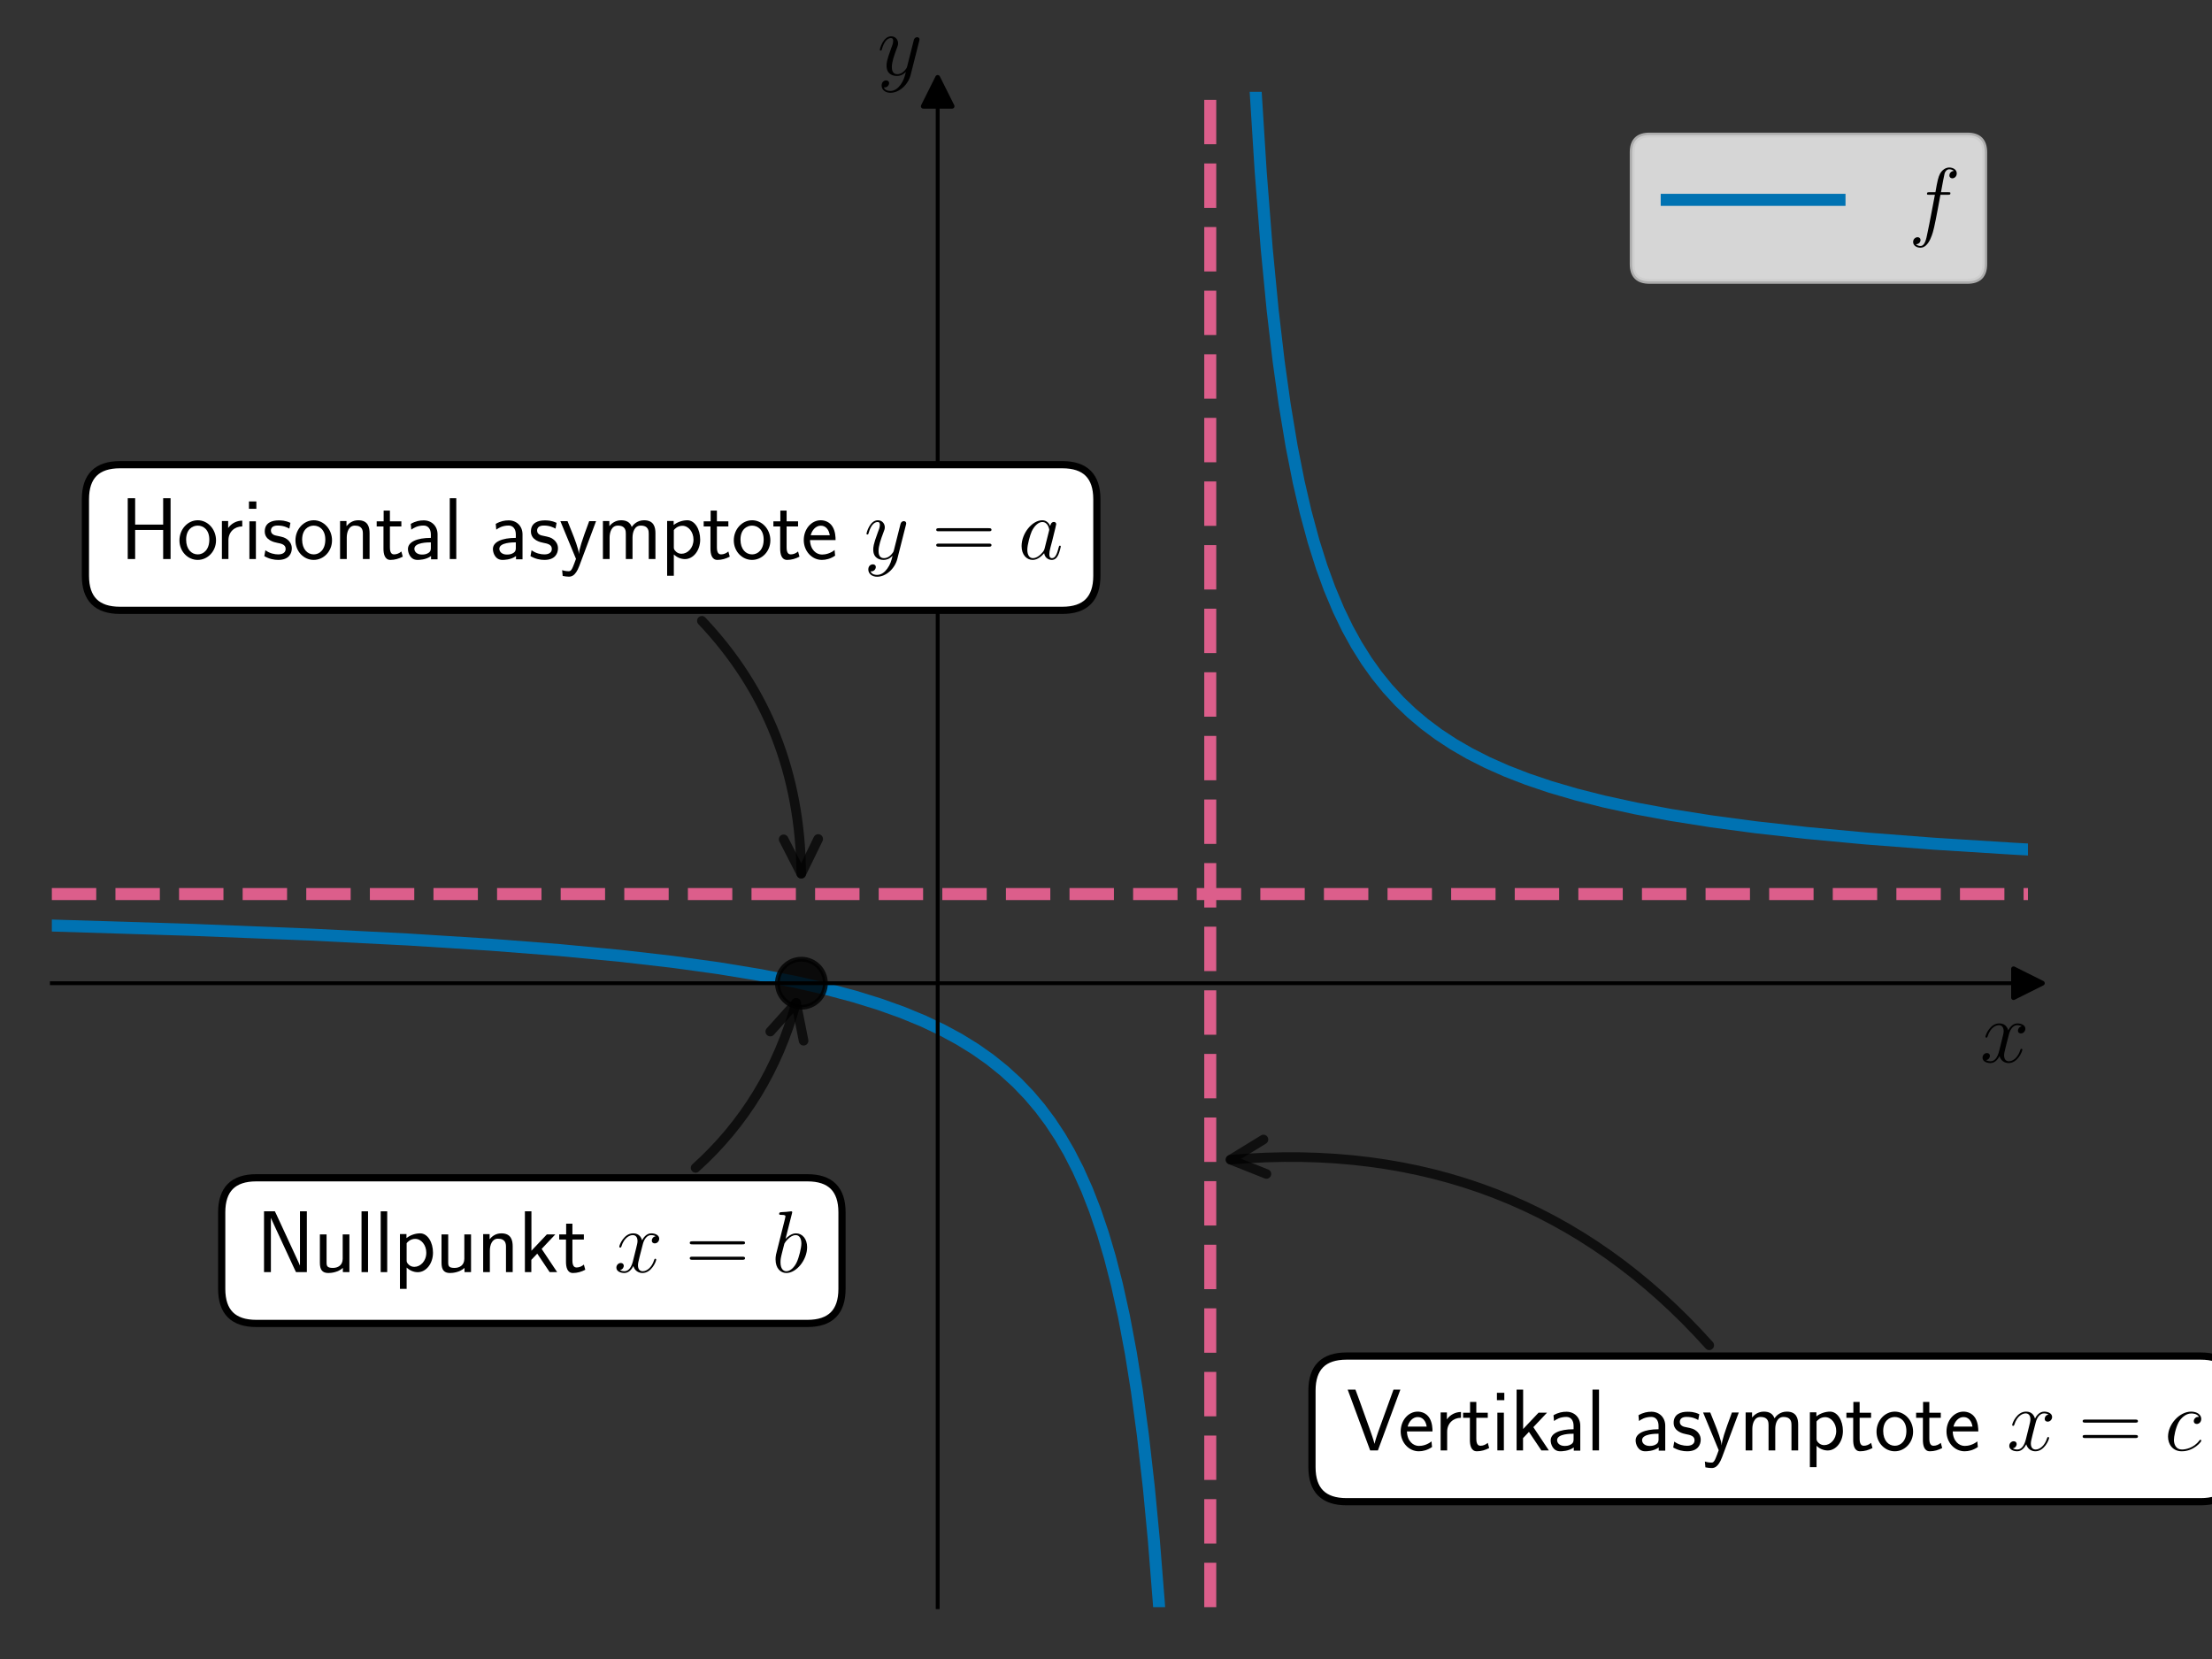 <?xml version="1.0" encoding="utf-8" standalone="no"?>
<!DOCTYPE svg PUBLIC "-//W3C//DTD SVG 1.1//EN"
  "http://www.w3.org/Graphics/SVG/1.1/DTD/svg11.dtd">
<svg xmlns:xlink="http://www.w3.org/1999/xlink" width="460.8pt" height="345.6pt" viewBox="0 0 460.8 345.6" xmlns="http://www.w3.org/2000/svg" version="1.1">
 <rect x="0" y="0" width="460.8" height="345.6" fill="#333333" stroke="none"/>
 <defs>
  <style type="text/css">*{stroke-linejoin: round; stroke-linecap: butt}</style>
 </defs>
 <g id="figure_1">
  <g id="patch_1">
   <path d="M 0 345.6 
L 460.8 345.6 
L 460.8 0 
L 0 0 
L 0 345.6 
z
" style="fill: none"/>
  </g>
  <g id="axes_1">
   <g id="patch_2">
    <path d="M 10.8 334.8 
L 422.46 334.8 
L 422.46 19.131 
L 10.8 19.131 
L 10.8 334.8 
z
" style="fill: none"/>
   </g>
   <g id="matplotlib.axis_1">
    <g id="text_1">
     <!-- $x$ -->
     <g transform="translate(412.482 221.272) scale(0.18 -0.18)">
      <defs>
       <path id="CMMI12-78" d="M 3034 2606 
C 2829 2567 2752 2414 2752 2293 
C 2752 2139 2874 2088 2963 2088 
C 3155 2088 3290 2254 3290 2427 
C 3290 2695 2982 2816 2714 2816 
C 2323 2816 2106 2433 2048 2312 
C 1901 2816 1504 2816 1389 2816 
C 736 2816 390 1980 390 1839 
C 390 1814 416 1782 461 1782 
C 512 1782 525 1820 538 1846 
C 755 2555 1184 2689 1370 2689 
C 1658 2689 1715 2420 1715 2267 
C 1715 2127 1677 1980 1600 1673 
L 1382 798 
C 1286 415 1101 64 762 64 
C 730 64 570 64 435 147 
C 666 192 717 383 717 460 
C 717 588 621 664 499 664 
C 346 664 179 530 179 326 
C 179 57 480 -64 755 -64 
C 1062 -64 1280 179 1414 441 
C 1517 64 1837 -64 2074 -64 
C 2726 -64 3072 773 3072 913 
C 3072 945 3046 971 3008 971 
C 2950 971 2944 939 2925 888 
C 2752 326 2381 64 2093 64 
C 1869 64 1747 230 1747 492 
C 1747 632 1773 734 1875 1156 
L 2099 2024 
C 2195 2408 2413 2689 2707 2689 
C 2720 2689 2899 2689 3034 2606 
z
" transform="scale(0.016)"/>
      </defs>
      <use xlink:href="#CMMI12-78" transform="scale(0.996)"/>
     </g>
    </g>
   </g>
   <g id="matplotlib.axis_2">
    <g id="text_2">
     <!-- $y$ -->
     <g transform="translate(182.776 15.643) scale(0.18 -0.18)">
      <defs>
       <path id="CMMI12-79" d="M 1683 -700 
C 1510 -939 1261 -1152 947 -1152 
C 870 -1152 563 -1152 467 -889 
C 486 -895 518 -895 531 -895 
C 723 -895 851 -729 851 -582 
C 851 -435 730 -384 634 -384 
C 531 -384 307 -458 307 -759 
C 307 -1071 582 -1286 947 -1286 
C 1587 -1286 2234 -700 2413 6 
L 3040 2485 
C 3046 2517 3059 2556 3059 2594 
C 3059 2689 2982 2753 2886 2753 
C 2829 2753 2694 2727 2643 2535 
L 2170 658 
C 2138 543 2138 530 2086 460 
C 1958 281 1747 64 1440 64 
C 1082 64 1050 415 1050 588 
C 1050 952 1222 1443 1395 1903 
C 1466 2088 1504 2178 1504 2305 
C 1504 2574 1312 2816 998 2816 
C 410 2816 173 1890 173 1839 
C 173 1814 198 1782 243 1782 
C 301 1782 307 1807 333 1897 
C 486 2433 730 2689 979 2689 
C 1037 2689 1146 2689 1146 2478 
C 1146 2312 1075 2127 979 1884 
C 666 1047 666 837 666 683 
C 666 77 1101 -64 1421 -64 
C 1606 -64 1837 -6 2061 230 
L 2067 224 
C 1971 -147 1907 -392 1683 -700 
z
" transform="scale(0.016)"/>
      </defs>
      <use xlink:href="#CMMI12-79" transform="scale(0.996)"/>
     </g>
    </g>
   </g>
   <g id="line2d_1">
    <defs>
     <path id="m6ba79dfbc2" d="M 3 0 
L -3 -3 
L -3 3 
z
" style="stroke: #000000; stroke-linejoin: miter"/>
    </defs>
    <g>
     <use xlink:href="#m6ba79dfbc2" x="422.46" y="204.819" style="stroke: #000000; stroke-linejoin: miter"/>
    </g>
   </g>
   <g id="line2d_2">
    <defs>
     <path id="m6fc33b270b" d="M 0 -3 
L -3 3 
L 3 3 
z
" style="stroke: #000000; stroke-linejoin: miter"/>
    </defs>
    <g>
     <use xlink:href="#m6fc33b270b" x="195.337" y="19.131" style="stroke: #000000; stroke-linejoin: miter"/>
    </g>
   </g>
   <g id="line2d_3">
    <path d="M 10.748 192.802 
L 40.282 193.716 
L 64.617 194.684 
L 85 195.713 
L 102.055 196.789 
L 116.614 197.921 
L 129.301 199.127 
L 140.116 200.37 
L 149.684 201.689 
L 158.003 203.054 
L 165.491 204.506 
L 172.147 206.026 
L 177.97 207.579 
L 183.17 209.188 
L 187.954 210.898 
L 192.321 212.698 
L 196.273 214.57 
L 199.809 216.484 
L 203.137 218.538 
L 206.257 220.735 
L 209.168 223.073 
L 211.872 225.546 
L 214.368 228.145 
L 216.656 230.847 
L 218.736 233.626 
L 220.816 236.774 
L 222.688 239.988 
L 224.56 243.638 
L 226.431 247.82 
L 228.095 252.085 
L 229.759 256.984 
L 231.215 261.911 
L 232.671 267.575 
L 234.127 274.156 
L 235.583 281.896 
L 236.831 289.704 
L 238.079 298.9 
L 239.327 309.891 
L 240.367 320.832 
L 241.407 333.899 
L 242.255 346.6 
M 260.565 -1 
L 261.581 19.131 
L 262.621 35.677 
L 263.869 51.667 
L 265.117 64.587 
L 266.365 75.244 
L 267.613 84.184 
L 269.069 92.95 
L 270.525 100.33 
L 271.981 106.628 
L 273.645 112.782 
L 275.309 118.053 
L 276.972 122.619 
L 278.844 127.075 
L 280.716 130.949 
L 282.588 134.346 
L 284.668 137.662 
L 286.748 140.581 
L 289.036 143.411 
L 291.532 146.124 
L 294.028 148.513 
L 296.731 150.8 
L 299.643 152.972 
L 302.763 155.022 
L 306.091 156.948 
L 309.835 158.848 
L 313.786 160.604 
L 318.154 162.3 
L 322.938 163.918 
L 328.346 165.502 
L 334.169 166.975 
L 340.825 168.421 
L 348.104 169.773 
L 356.424 171.087 
L 365.783 172.336 
L 376.391 173.524 
L 388.662 174.667 
L 402.805 175.754 
L 419.236 176.786 
L 422.564 176.971 
L 422.564 176.971 
" clip-path="url(#p685d0d3d39)" style="fill: none; stroke: #0072b2; stroke-width: 2.5; stroke-linecap: square"/>
   </g>
   <g id="LineCollection_1">
    <path d="M 252.118 334.8 
L 252.118 19.131 
" clip-path="url(#p685d0d3d39)" style="fill: none; stroke-dasharray: 9.25,4; stroke-dashoffset: 0; stroke: #dc5e8b; stroke-width: 2.5"/>
   </g>
   <g id="LineCollection_2">
    <path d="M 10.8 186.25 
L 422.46 186.25 
" clip-path="url(#p685d0d3d39)" style="fill: none; stroke-dasharray: 9.25,4; stroke-dashoffset: 0; stroke: #dc5e8b; stroke-width: 2.5"/>
   </g>
   <g id="line2d_4">
    <defs>
     <path id="md05bdf8414" d="M 0 5 
C 1.326 5 2.598 4.473 3.536 3.536 
C 4.473 2.598 5 1.326 5 0 
C 5 -1.326 4.473 -2.598 3.536 -3.536 
C 2.598 -4.473 1.326 -5 0 -5 
C -1.326 -5 -2.598 -4.473 -3.536 -3.536 
C -4.473 -2.598 -5 -1.326 -5 0 
C -5 1.326 -4.473 2.598 -3.536 3.536 
C -2.598 4.473 -1.326 5 0 5 
z
" style="stroke: #000000; stroke-opacity: 0.8"/>
    </defs>
    <g clip-path="url(#p685d0d3d39)">
     <use xlink:href="#md05bdf8414" x="166.947" y="204.819" style="fill-opacity: 0.8; stroke: #000000; stroke-opacity: 0.8"/>
    </g>
   </g>
   <g id="patch_3">
    <path d="M 195.337 334.8 
L 195.337 19.131 
" style="fill: none; stroke: #000000; stroke-width: 0.8; stroke-linejoin: miter; stroke-linecap: square"/>
   </g>
   <g id="patch_4">
    <path d="M 422.46 334.8 
L 422.46 19.131 
" style="fill: none"/>
   </g>
   <g id="patch_5">
    <path d="M 10.8 204.819 
L 422.46 204.819 
" style="fill: none; stroke: #000000; stroke-width: 0.8; stroke-linejoin: miter; stroke-linecap: square"/>
   </g>
   <g id="patch_6">
    <path d="M 10.8 19.131 
L 422.46 19.131 
" style="fill: none"/>
   </g>
   <g id="patch_7">
    <path d="M 146.21 129.328 
Q 166.602 150.876 166.921 182.011 
" style="fill: none; opacity: 0.7; stroke: #000000; stroke-width: 2; stroke-linecap: round"/>
    <path d="M 170.447 174.774 
L 166.921 182.011 
L 163.248 174.848 
" style="fill: none; opacity: 0.7; stroke: #000000; stroke-width: 2; stroke-linecap: round"/>
   </g>
   <g id="text_3">
    <g id="patch_8">
     <path d="M 24.995 127.145 
L 221.298 127.145 
Q 228.498 127.145 228.498 119.945 
L 228.498 104.004 
Q 228.498 96.804 221.298 96.804 
L 24.995 96.804 
Q 17.795 96.804 17.795 104.004 
L 17.795 119.945 
Q 17.795 127.145 24.995 127.145 
z
" style="fill: #ffffff; stroke: #000000; stroke-width: 1.5; stroke-linejoin: miter"/>
    </g>
    <!-- Horisontal asymptote $y = a$ -->
    <g transform="translate(24.995 116.457) scale(0.18 -0.18)">
     <defs>
      <path id="CMSS17-48" d="M 3674 4416 
L 3136 4416 
L 3136 2501 
L 1101 2501 
L 1101 4416 
L 563 4416 
L 563 0 
L 1101 0 
L 1101 2112 
L 3136 2112 
L 3136 0 
L 3674 0 
L 3674 4416 
z
" transform="scale(0.016)"/>
      <path id="CMSS17-6f" d="M 2829 1356 
C 2829 2176 2221 2816 1504 2816 
C 768 2816 173 2157 173 1356 
C 173 544 787 -64 1498 -64 
C 2227 -64 2829 563 2829 1356 
z
M 1504 337 
C 1050 337 659 709 659 1408 
C 659 2151 1114 2427 1498 2427 
C 1914 2427 2342 2126 2342 1408 
C 2342 683 1926 337 1504 337 
z
" transform="scale(0.016)"/>
      <path id="CMSS17-72" d="M 954 1363 
C 954 1965 1395 2368 1958 2368 
L 1958 2789 
C 1549 2789 1165 2585 934 2253 
L 934 2758 
L 480 2758 
L 480 0 
L 954 0 
L 954 1363 
z
" transform="scale(0.016)"/>
      <path id="CMSS17-69" d="M 979 4183 
L 442 4183 
L 442 3648 
L 979 3648 
L 979 4183 
z
M 947 2739 
L 474 2739 
L 474 0 
L 947 0 
L 947 2739 
z
" transform="scale(0.016)"/>
      <path id="CMSS17-73" d="M 2061 2627 
C 1683 2807 1389 2807 1197 2807 
C 742 2807 198 2648 198 2003 
C 198 1359 902 1218 1094 1179 
C 1389 1122 1715 1058 1715 740 
C 1715 337 1254 337 1171 337 
C 915 337 563 407 243 638 
L 166 210 
C 531 0 883 -64 1178 -64 
C 1965 -64 2163 416 2163 781 
C 2163 1094 1984 1305 1862 1401 
C 1651 1568 1574 1587 1050 1696 
C 960 1709 646 1779 646 2066 
C 646 2432 1050 2432 1139 2432 
C 1555 2432 1811 2303 1984 2208 
L 2061 2627 
z
" transform="scale(0.016)"/>
      <path id="CMSS17-6e" d="M 2618 1877 
C 2618 2283 2522 2816 1798 2816 
C 1389 2816 1120 2606 941 2389 
L 941 2758 
L 474 2758 
L 474 0 
L 960 0 
L 960 1559 
C 960 1964 1114 2428 1549 2428 
C 2112 2428 2131 2048 2131 1829 
L 2131 0 
L 2618 0 
L 2618 1877 
z
" transform="scale(0.016)"/>
      <path id="CMSS17-74" d="M 1069 2368 
L 1901 2368 
L 1901 2737 
L 1069 2737 
L 1069 3520 
L 614 3520 
L 614 2737 
L 109 2737 
L 109 2368 
L 602 2368 
L 602 749 
C 602 384 685 -64 1107 -64 
C 1427 -64 1722 25 2003 172 
L 1901 548 
C 1747 414 1562 337 1363 337 
C 1082 337 1069 696 1069 856 
L 1069 2368 
z
" transform="scale(0.016)"/>
      <path id="CMSS17-61" d="M 2406 1791 
C 2406 2392 1978 2808 1402 2808 
C 1120 2808 813 2757 461 2553 
L 499 2135 
C 659 2248 934 2432 1395 2432 
C 1722 2432 1920 2180 1920 1782 
L 1920 1536 
C 896 1536 256 1238 256 726 
C 256 461 416 -64 947 -64 
C 1043 -64 1562 -64 1933 217 
L 1933 -19 
L 2406 -19 
L 2406 1791 
z
M 1920 816 
C 1920 701 1920 548 1728 434 
C 1562 325 1350 325 1261 325 
C 941 325 723 511 723 744 
C 723 1211 1722 1211 1920 1211 
L 1920 816 
z
" transform="scale(0.016)"/>
      <path id="CMSS17-6c" d="M 947 4416 
L 474 4416 
L 474 0 
L 947 0 
L 947 4416 
z
" transform="scale(0.016)"/>
      <path id="CMSS17-79" d="M 2675 2752 
L 2176 2752 
C 1632 1294 1446 702 1434 383 
L 1427 383 
C 1408 696 1126 1460 902 2007 
L 602 2752 
L 83 2752 
L 1216 13 
C 1146 -178 1043 -465 1011 -529 
C 870 -885 774 -885 672 -885 
C 646 -885 442 -885 211 -809 
L 250 -1229 
C 410 -1261 570 -1280 685 -1280 
C 845 -1280 1165 -1280 1459 -497 
L 2675 2752 
z
" transform="scale(0.016)"/>
      <path id="CMSS17-6d" d="M 4288 1877 
C 4288 2308 4179 2816 3462 2816 
C 2982 2816 2694 2516 2566 2331 
C 2451 2670 2182 2816 1798 2816 
C 1363 2816 1088 2568 941 2389 
L 941 2758 
L 474 2758 
L 474 0 
L 960 0 
L 960 1559 
C 960 1939 1101 2428 1555 2428 
C 2138 2428 2138 2016 2138 1829 
L 2138 0 
L 2624 0 
L 2624 1559 
C 2624 1939 2765 2428 3219 2428 
C 3802 2428 3802 2016 3802 1829 
L 3802 0 
L 4288 0 
L 4288 1877 
z
" transform="scale(0.016)"/>
      <path id="CMSS17-70" d="M 966 333 
C 1178 129 1466 -5 1773 -5 
C 2368 -5 2880 603 2880 1412 
C 2880 2159 2496 2816 1946 2816 
C 1626 2816 1242 2702 954 2472 
L 954 2765 
L 480 2765 
L 480 -1216 
L 966 -1216 
L 966 333 
z
M 966 2100 
C 1018 2176 1235 2415 1587 2415 
C 2035 2415 2394 1960 2394 1412 
C 2394 787 1958 384 1530 384 
C 1402 384 1267 415 1139 523 
C 966 674 966 768 966 857 
L 966 2100 
z
" transform="scale(0.016)"/>
      <path id="CMSS17-65" d="M 2502 1377 
C 2502 1590 2490 2003 2285 2345 
C 2061 2713 1696 2816 1421 2816 
C 755 2816 192 2188 192 1375 
C 192 582 774 -64 1510 -64 
C 1798 -64 2150 19 2470 248 
C 2470 274 2458 414 2451 420 
C 2451 433 2432 630 2432 656 
C 2125 407 1773 325 1517 325 
C 1107 325 666 667 646 1377 
L 2502 1377 
z
M 698 1728 
C 781 2084 1062 2421 1421 2421 
C 1517 2421 1965 2421 2080 1728 
L 698 1728 
z
" transform="scale(0.016)"/>
      <path id="CMR17-3d" d="M 4115 2017 
C 4211 2017 4307 2017 4307 2125 
C 4307 2240 4198 2240 4090 2240 
L 512 2240 
C 403 2240 294 2240 294 2125 
C 294 2017 390 2017 486 2017 
L 4115 2017 
z
M 4090 896 
C 4198 896 4307 896 4307 1011 
C 4307 1119 4211 1119 4115 1119 
L 486 1119 
C 390 1119 294 1119 294 1011 
C 294 896 403 896 512 896 
L 4090 896 
z
" transform="scale(0.016)"/>
      <path id="CMMI12-61" d="M 1926 760 
C 1894 651 1894 639 1805 517 
C 1664 338 1382 64 1082 64 
C 819 64 672 300 672 677 
C 672 1028 870 1743 992 2012 
C 1210 2459 1510 2689 1760 2689 
C 2182 2689 2266 2165 2266 2114 
C 2266 2108 2246 2024 2240 2012 
L 1926 760 
z
M 2336 2395 
C 2266 2561 2093 2816 1760 2816 
C 1037 2816 256 1884 256 939 
C 256 307 627 -64 1062 -64 
C 1414 -64 1715 211 1894 422 
C 1958 45 2259 -64 2451 -64 
C 2643 -64 2797 51 2912 281 
C 3014 498 3104 888 3104 913 
C 3104 945 3078 971 3040 971 
C 2982 971 2976 939 2950 843 
C 2854 466 2733 64 2470 64 
C 2285 64 2272 230 2272 358 
C 2272 505 2291 575 2349 824 
C 2394 984 2426 1124 2477 1309 
C 2714 2267 2771 2497 2771 2535 
C 2771 2625 2701 2695 2605 2695 
C 2400 2695 2349 2472 2336 2395 
z
" transform="scale(0.016)"/>
     </defs>
     <use xlink:href="#CMSS17-48" transform="scale(0.996)"/>
     <use xlink:href="#CMSS17-6f" transform="translate(66.062 0) scale(0.996)"/>
     <use xlink:href="#CMSS17-72" transform="translate(110.303 0) scale(0.996)"/>
     <use xlink:href="#CMSS17-69" transform="translate(142.212 0) scale(0.996)"/>
     <use xlink:href="#CMSS17-73" transform="translate(164.393 0) scale(0.996)"/>
     <use xlink:href="#CMSS17-6f" transform="translate(200.307 0) scale(0.996)"/>
     <use xlink:href="#CMSS17-6e" transform="translate(247.15 0) scale(0.996)"/>
     <use xlink:href="#CMSS17-74" transform="translate(295.355 0) scale(0.996)"/>
     <use xlink:href="#CMSS17-61" transform="translate(329.187 0) scale(0.996)"/>
     <use xlink:href="#CMSS17-6c" transform="translate(374.109 0) scale(0.996)"/>
     <use xlink:href="#CMSS17-61" transform="translate(427.519 0) scale(0.996)"/>
     <use xlink:href="#CMSS17-73" transform="translate(472.441 0) scale(0.996)"/>
     <use xlink:href="#CMSS17-79" transform="translate(508.354 0) scale(0.996)"/>
     <use xlink:href="#CMSS17-6d" transform="translate(551.354 0) scale(0.996)"/>
     <use xlink:href="#CMSS17-70" transform="translate(625.583 0) scale(0.996)"/>
     <use xlink:href="#CMSS17-74" transform="translate(673.788 0) scale(0.996)"/>
     <use xlink:href="#CMSS17-6f" transform="translate(707.62 0) scale(0.996)"/>
     <use xlink:href="#CMSS17-74" transform="translate(754.464 0) scale(0.996)"/>
     <use xlink:href="#CMSS17-65" transform="translate(788.295 0) scale(0.996)"/>
     <use xlink:href="#CMMI12-79" transform="translate(861.163 0) scale(0.996)"/>
     <use xlink:href="#CMR17-3d" transform="translate(939.976 0) scale(0.996)"/>
     <use xlink:href="#CMMI12-61" transform="translate(1039.365 0) scale(0.996)"/>
    </g>
   </g>
   <g id="patch_9">
    <path d="M 356.069 280.246 
Q 316.768 236.403 256.337 241.583 
" style="fill: none; opacity: 0.7; stroke: #000000; stroke-width: 2; stroke-linecap: round"/>
    <path d="M 263.818 244.555 
L 256.337 241.583 
L 263.203 237.381 
" style="fill: none; opacity: 0.7; stroke: #000000; stroke-width: 2; stroke-linecap: round"/>
   </g>
   <g id="text_4">
    <g id="patch_10">
     <path d="M 280.508 312.833 
L 458.462 312.833 
Q 465.662 312.833 465.662 305.633 
L 465.662 289.692 
Q 465.662 282.492 458.462 282.492 
L 280.508 282.492 
Q 273.308 282.492 273.308 289.692 
L 273.308 305.633 
Q 273.308 312.833 280.508 312.833 
z
" style="fill: #ffffff; stroke: #000000; stroke-width: 1.5; stroke-linejoin: miter"/>
    </g>
    <!-- Vertikal asymptote $x = c$ -->
    <g transform="translate(280.508 302.145) scale(0.18 -0.18)">
     <defs>
      <path id="CMSS17-56" d="M 3910 4416 
L 3411 4416 
L 2304 1362 
C 2272 1273 2074 688 2035 484 
L 2029 484 
C 1978 726 1773 1292 1664 1604 
L 922 3672 
L 646 4416 
L 83 4416 
L 1715 0 
L 2278 0 
L 3910 4416 
z
" transform="scale(0.016)"/>
      <path id="CMSS17-6b" d="M 1696 1688 
L 2688 2739 
L 2074 2739 
L 954 1554 
L 954 4416 
L 480 4416 
L 480 0 
L 947 0 
L 947 892 
L 1376 1344 
L 2278 0 
L 2822 0 
L 1696 1688 
z
" transform="scale(0.016)"/>
      <path id="CMMI12-63" d="M 2502 2431 
C 2381 2431 2323 2431 2234 2355 
C 2195 2323 2125 2227 2125 2125 
C 2125 1997 2221 1920 2342 1920 
C 2496 1920 2669 2044 2669 2292 
C 2669 2588 2374 2816 1933 2816 
C 1094 2816 256 1903 256 996 
C 256 441 602 -64 1254 -64 
C 2125 -64 2675 622 2675 706 
C 2675 744 2637 776 2611 776 
C 2592 776 2586 770 2528 713 
C 2118 162 1510 64 1267 64 
C 826 64 685 446 685 764 
C 685 988 794 1605 1024 2039 
C 1190 2338 1536 2682 1939 2682 
C 2022 2682 2374 2682 2502 2431 
z
" transform="scale(0.016)"/>
     </defs>
     <use xlink:href="#CMSS17-56" transform="scale(0.996)"/>
     <use xlink:href="#CMSS17-65" transform="translate(59.615 0) scale(0.996)"/>
     <use xlink:href="#CMSS17-72" transform="translate(101.254 0) scale(0.996)"/>
     <use xlink:href="#CMSS17-74" transform="translate(133.164 0) scale(0.996)"/>
     <use xlink:href="#CMSS17-69" transform="translate(166.996 0) scale(0.996)"/>
     <use xlink:href="#CMSS17-6b" transform="translate(189.176 0) scale(0.996)"/>
     <use xlink:href="#CMSS17-61" transform="translate(232.176 0) scale(0.996)"/>
     <use xlink:href="#CMSS17-6c" transform="translate(277.098 0) scale(0.996)"/>
     <use xlink:href="#CMSS17-61" transform="translate(330.508 0) scale(0.996)"/>
     <use xlink:href="#CMSS17-73" transform="translate(375.43 0) scale(0.996)"/>
     <use xlink:href="#CMSS17-79" transform="translate(411.344 0) scale(0.996)"/>
     <use xlink:href="#CMSS17-6d" transform="translate(454.344 0) scale(0.996)"/>
     <use xlink:href="#CMSS17-70" transform="translate(528.573 0) scale(0.996)"/>
     <use xlink:href="#CMSS17-74" transform="translate(576.778 0) scale(0.996)"/>
     <use xlink:href="#CMSS17-6f" transform="translate(610.609 0) scale(0.996)"/>
     <use xlink:href="#CMSS17-74" transform="translate(657.453 0) scale(0.996)"/>
     <use xlink:href="#CMSS17-65" transform="translate(691.285 0) scale(0.996)"/>
     <use xlink:href="#CMMI12-78" transform="translate(764.153 0) scale(0.996)"/>
     <use xlink:href="#CMR17-3d" transform="translate(847.261 0) scale(0.996)"/>
     <use xlink:href="#CMMI12-63" transform="translate(946.649 0) scale(0.996)"/>
    </g>
   </g>
   <g id="patch_11">
    <path d="M 144.905 243.289 
Q 160.164 229.55 165.842 208.907 
" style="fill: none; opacity: 0.7; stroke: #000000; stroke-width: 2; stroke-linecap: round"/>
    <path d="M 160.462 214.895 
L 165.842 208.907 
L 167.404 216.804 
" style="fill: none; opacity: 0.7; stroke: #000000; stroke-width: 2; stroke-linecap: round"/>
   </g>
   <g id="text_5">
    <g id="patch_12">
     <path d="M 53.386 275.696 
L 168.204 275.696 
Q 175.404 275.696 175.404 268.496 
L 175.404 252.554 
Q 175.404 245.354 168.204 245.354 
L 53.386 245.354 
Q 46.186 245.354 46.186 252.554 
L 46.186 268.496 
Q 46.186 275.696 53.386 275.696 
z
" style="fill: #ffffff; stroke: #000000; stroke-width: 1.5; stroke-linejoin: miter"/>
    </g>
    <!-- Nullpunkt $x = b$ -->
    <g transform="translate(53.386 265.007) scale(0.18 -0.18)">
     <defs>
      <path id="CMSS17-4e" d="M 1466 4180 
L 1350 4416 
L 563 4416 
L 563 0 
L 1062 0 
L 1062 3926 
L 1069 3932 
C 1114 3817 1139 3760 1402 3194 
L 2771 236 
L 2886 0 
L 3674 0 
L 3674 4416 
L 3174 4416 
L 3174 490 
L 3168 483 
C 3123 598 3098 655 2835 1221 
L 1466 4180 
z
" transform="scale(0.016)"/>
      <path id="CMSS17-75" d="M 2618 2739 
L 2131 2739 
L 2131 972 
C 2131 498 1786 306 1421 306 
C 998 306 960 447 960 709 
L 960 2739 
L 474 2739 
L 474 678 
C 474 179 646 -64 1088 -64 
C 1306 -64 1798 -13 2144 306 
L 2144 0 
L 2618 0 
L 2618 2739 
z
" transform="scale(0.016)"/>
      <path id="CMMI12-62" d="M 1478 4257 
C 1485 4283 1498 4321 1498 4352 
C 1498 4416 1434 4416 1421 4416 
C 1414 4416 1184 4393 1069 4377 
C 960 4377 864 4358 749 4358 
C 595 4345 550 4339 550 4224 
C 550 4160 614 4160 678 4160 
C 1005 4160 1005 4103 1005 4040 
C 1005 3996 954 3811 928 3696 
L 774 3085 
C 710 2831 346 1387 320 1272 
C 288 1114 288 1005 288 922 
C 288 274 653 -64 1069 -64 
C 1811 -64 2579 888 2579 1814 
C 2579 2401 2246 2816 1766 2816 
C 1434 2816 1133 2542 1011 2414 
L 1478 4257 
z
M 1075 64 
C 870 64 646 217 646 715 
C 646 926 666 1047 781 1494 
C 800 1577 902 1986 928 2069 
C 941 2120 1318 2689 1754 2689 
C 2035 2689 2163 2408 2163 2076 
C 2163 1769 1984 1047 1824 715 
C 1664 370 1370 64 1075 64 
z
" transform="scale(0.016)"/>
     </defs>
     <use xlink:href="#CMSS17-4e" transform="scale(0.996)"/>
     <use xlink:href="#CMSS17-75" transform="translate(66.062 0) scale(0.996)"/>
     <use xlink:href="#CMSS17-6c" transform="translate(114.266 0) scale(0.996)"/>
     <use xlink:href="#CMSS17-6c" transform="translate(136.447 0) scale(0.996)"/>
     <use xlink:href="#CMSS17-70" transform="translate(158.628 0) scale(0.996)"/>
     <use xlink:href="#CMSS17-75" transform="translate(206.833 0) scale(0.996)"/>
     <use xlink:href="#CMSS17-6e" transform="translate(255.038 0) scale(0.996)"/>
     <use xlink:href="#CMSS17-6b" transform="translate(303.243 0) scale(0.996)"/>
     <use xlink:href="#CMSS17-74" transform="translate(348.845 0) scale(0.996)"/>
     <use xlink:href="#CMMI12-78" transform="translate(413.906 0) scale(0.996)"/>
     <use xlink:href="#CMR17-3d" transform="translate(497.014 0) scale(0.996)"/>
     <use xlink:href="#CMMI12-62" transform="translate(596.403 0) scale(0.996)"/>
    </g>
   </g>
   <g id="legend_1">
    <g id="patch_13">
     <path d="M 343.605 58.619 
L 409.86 58.619 
Q 413.46 58.619 413.46 55.019 
L 413.46 31.731 
Q 413.46 28.131 409.86 28.131 
L 343.605 28.131 
Q 340.005 28.131 340.005 31.731 
L 340.005 55.019 
Q 340.005 58.619 343.605 58.619 
z
" style="fill: #ffffff; opacity: 0.8; stroke: #cccccc; stroke-linejoin: miter"/>
    </g>
    <g id="line2d_5">
     <path d="M 347.205 41.631 
L 365.205 41.631 
L 383.205 41.631 
" style="fill: none; stroke: #0072b2; stroke-width: 2.5; stroke-linecap: square"/>
    </g>
    <g id="text_6">
     <!-- $f$ -->
     <g transform="translate(397.605 47.931) scale(0.18 -0.18)">
      <defs>
       <path id="CMMI12-66" d="M 2854 2566 
C 2982 2566 3034 2566 3034 2688 
C 3034 2752 2982 2752 2867 2752 
L 2349 2752 
C 2470 3429 2560 3897 2611 4107 
C 2650 4265 2784 4416 2950 4416 
C 3085 4416 3219 4358 3283 4298 
C 3034 4272 2957 4082 2957 3969 
C 2957 3837 3053 3759 3174 3759 
C 3302 3759 3494 3870 3494 4119 
C 3494 4393 3226 4544 2944 4544 
C 2669 4544 2400 4334 2272 4078 
C 2157 3848 2093 3611 1946 2752 
L 1517 2752 
C 1395 2752 1331 2752 1331 2637 
C 1331 2566 1370 2566 1498 2566 
L 1907 2566 
C 1792 1976 1530 542 1382 -137 
C 1274 -689 1178 -1152 858 -1152 
C 838 -1152 653 -1152 538 -1031 
C 864 -1005 864 -726 864 -720 
C 864 -593 768 -517 646 -517 
C 518 -517 326 -625 326 -867 
C 326 -1140 608 -1280 858 -1280 
C 1510 -1280 1779 -118 1850 199 
C 1965 688 2278 2376 2310 2566 
L 2854 2566 
z
" transform="scale(0.016)"/>
      </defs>
      <use xlink:href="#CMMI12-66" transform="scale(0.996)"/>
     </g>
    </g>
   </g>
  </g>
 </g>
 <defs>
  <clipPath id="p685d0d3d39">
   <rect x="10.8" y="19.131" width="411.66" height="315.669"/>
  </clipPath>
 </defs>
</svg>
